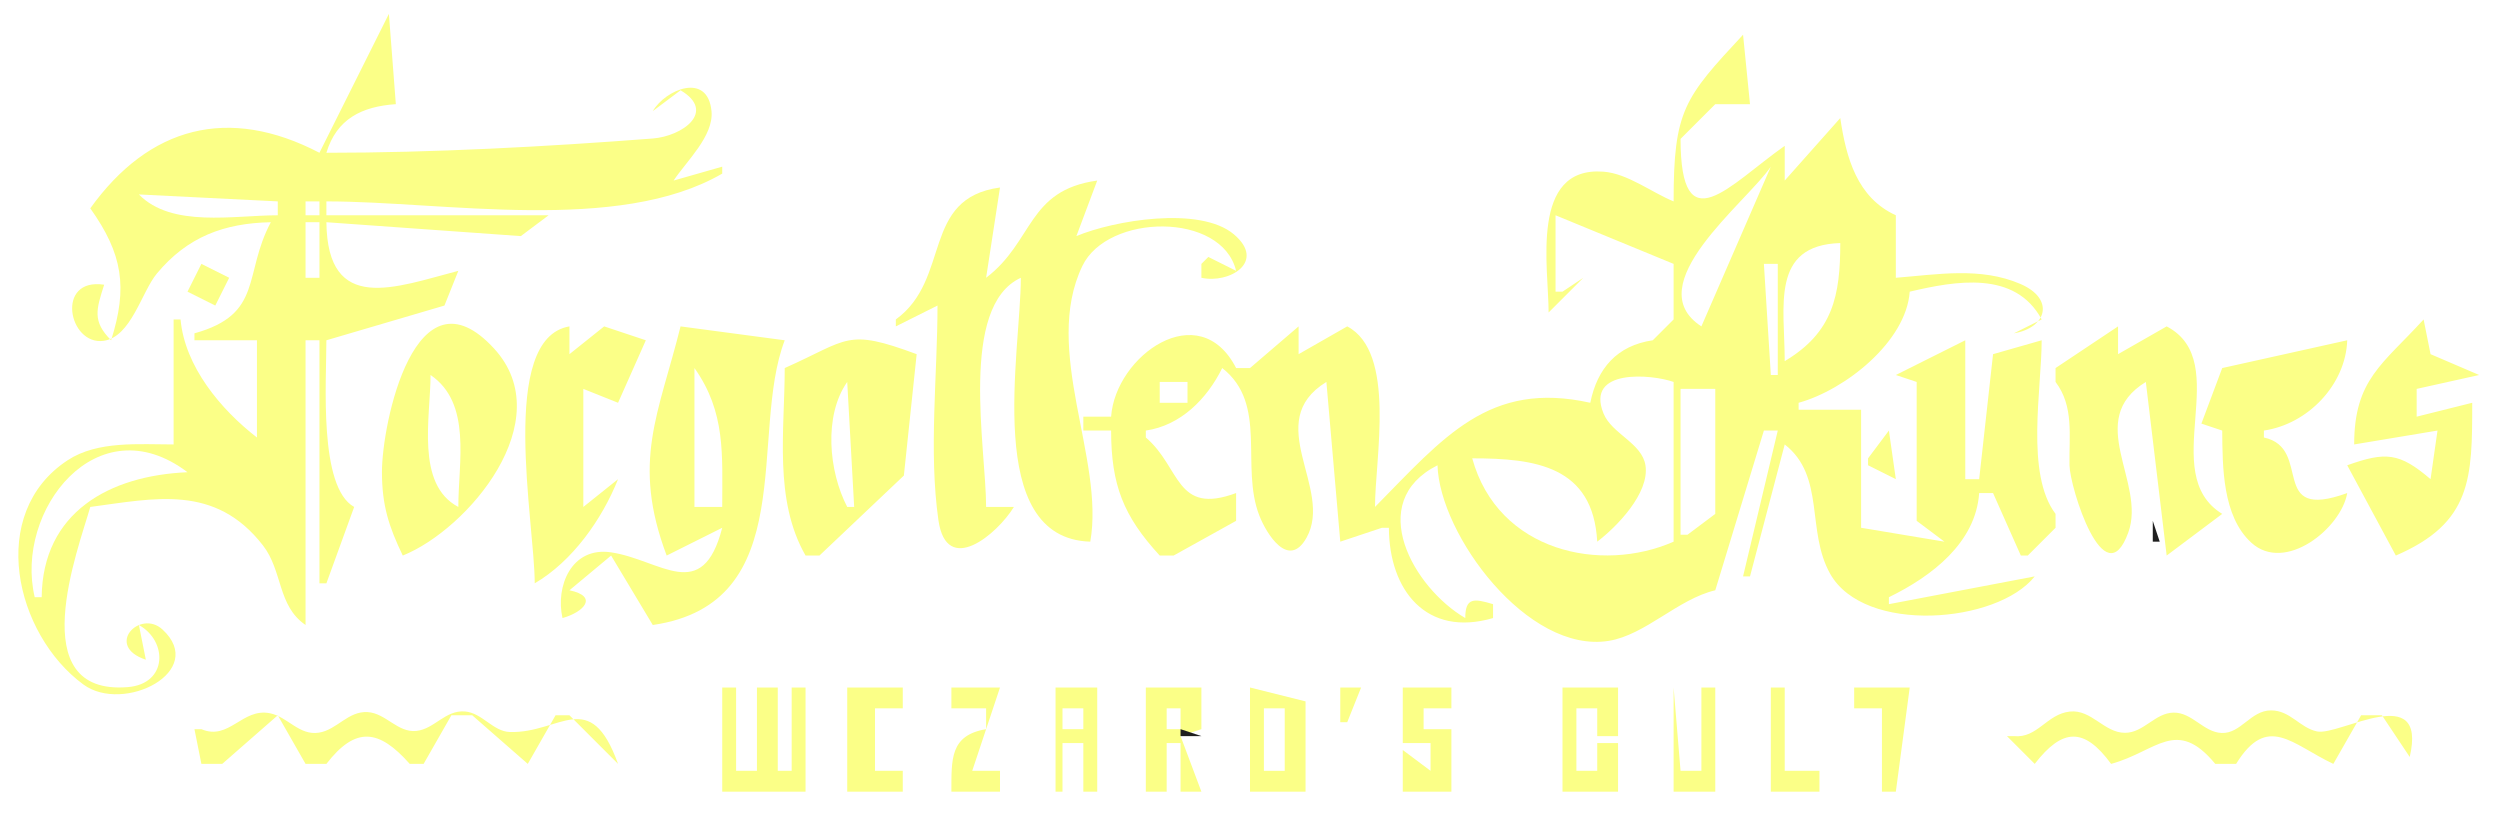 <?xml version="1.0" standalone="yes"?>
<svg xmlns="http://www.w3.org/2000/svg" width="360" height="118">
<path style="fill:#ffffff; stroke:none;" d="M0 0L0 118L360 118L360 0L0 0z"/>
<path style="fill:#fbff87; stroke:none;" d="M56 2L46 22C32.897 15.169 21.481 18.192 13 30C17.674 36.572 18.416 41.379 16 49C13.266 46.265 13.868 44.565 15 41C7.934 39.92 9.864 49.773 14.914 49.079C18.888 48.532 20.372 42.049 22.597 39.379C27.017 34.076 32.289 32.139 39 32C34.993 39.509 37.976 45.235 28 48L28 49L37 49L37 63C31.746 58.935 26.613 52.747 26 46L25 46L25 64C20.085 64.001 14.074 63.439 9.76 66.263C-1.917 73.907 2.162 91.347 12.004 98.566C17.797 102.815 29.932 96.667 23.397 90.647C20.167 87.673 14.991 92.998 21 95L20 90C24.175 92.327 24.146 98.474 18.409 98.944C3.154 100.195 11.285 79.031 13 73C22.235 71.777 30.963 69.661 37.856 78.528C40.741 82.239 39.931 87.212 44 90L44 49L46 49L46 84L47 84L51 73C45.886 70.168 47 55.068 47 49L64 44L66 39C56.957 41.355 47.149 45.353 47 32L75 34L79 31L47 31L47 29C63.961 29 89.027 33.696 104 25L104 24L97 26C98.824 23.238 102.794 19.58 102.458 16.019C101.917 10.3 95.814 12.897 94 16L98 13C103.203 16.082 98.275 19.614 93.985 19.945C78.626 21.129 62.256 22 47 22C48.476 17.125 52.1 15.332 57 15L56 2M251 5C242.531 14.097 241 15.908 241 29C237.828 27.708 234.368 24.977 230.884 24.719C220.257 23.932 223 38.512 223 45L228 40L225 42L224 42L224 31L241 38L241 46L238 49C232.881 49.746 230.011 53.009 229 58C214.415 54.749 207.866 63.005 198 73C198 66.032 201.091 50.718 194 47L187 51L187 47L180 53L179 53L178 53C172.673 42.614 160.617 51.225 160 60L156 60L156 62L160 62C160.006 69.833 161.771 74.314 167 80L168 80L169 80L178 75L178 71C169.248 74.245 170.068 67.312 165 63L165 62C170.016 61.269 173.804 57.45 176 53C182.64 58.194 178.566 67.123 181.345 74.245C182.368 76.866 185.554 82.063 188.145 77.424C192.082 70.374 181.611 60.759 191 55L193 78L199 76L200 76C200.032 84.993 205.395 91.812 215 89L215 87C212.253 86.171 211 86.012 211 89C203.593 84.688 196.468 72.312 207 67C207.296 76.982 219.972 94.193 231.676 92.281C236.944 91.42 241.627 86.266 247 85L254 62L256 62L251 83L252 83L257 64C262.886 68.604 260.057 76.441 263.549 82.636C268.473 91.368 287.615 89.793 293 83L272 87L272 86C278.139 83.002 284.501 78.188 285 71L287 71L291 80L292 80L296 76L296 75L296 74C291.639 68.244 294 56.051 294 49L287 51L285 69L283 69L283 49L273 54L276 55L276 75L280 78L268 76L268 59L259 59L259 58C265.695 56.16 274.495 49.194 275 42C281.56 40.463 290.167 38.879 294 46L290 48C294.727 47.21 295.947 43.052 290.941 40.89C285.192 38.406 278.951 39.53 273 40L273 31C267.419 28.455 265.845 22.722 265 17L257 26L257 21C248.973 26.654 242.012 35.231 242 20L247 15L252 15L251 5z"/>
<path style="fill:#1f1f1f; stroke:none;" d="M49 17L50 18L49 17z"/>
<path style="fill:#3f3f3f; stroke:none;" d="M245.667 18.333L246.333 18.667L245.667 18.333z"/>
<path style="fill:#ffffff; stroke:none;" d="M255 24C251.422 29.239 235.833 41.057 245 47L255 24M95.667 26.333L96.333 26.667L95.667 26.333z"/>
<path style="fill:#fbff87; stroke:none;" d="M142 40L144 27C132.591 28.556 137.024 40.175 129 46L129 47L135 44C135 54.016 133.714 64.995 135.133 74.906C136.307 83.098 143.611 76.903 146 73L142 73C142 64.53 138.061 44.117 147 40C147 50.702 141.521 77.53 157 78C159.104 66.094 150.043 50.42 155.858 38.304C159.497 30.721 175.942 30.477 178 39L174 37L173 38L173 40C177.013 40.894 182.389 37.715 177.677 33.742C172.772 29.607 160.315 31.757 155 34L158 26C147.894 27.402 148.892 34.756 142 40z"/>
<path style="fill:#ffffff; stroke:none;" d="M20 28C24.737 32.837 33.642 31 40 31L40 29L20 28M44 29L44 31L46 31L46 29L44 29M44 32L44 40L46 40L46 32L44 32M257 52C263.956 47.866 264.999 42.559 265 35C254.886 35.307 257 44.177 257 52z"/>
<path style="fill:#fbff87; stroke:none;" d="M29 38L27 42L31 44L33 40L29 38z"/>
<path style="fill:#ffffff; stroke:none;" d="M254 38L255 54L256 54L256 38L254 38z"/>
<path style="fill:#1f1f1f; stroke:none;" d="M49.333 40.667L49.667 41.333L49.333 40.667z"/>
<path style="fill:#fbff87; stroke:none;" d="M349 46C343.11 52.466 339.007 54.63 339 64L351 62L350 69C345.505 65.155 343.52 65.029 338 67L345 80C355.981 75.274 356 68.808 356 58L348 60L348 56L357 54L350 51L349 46M58 80C67.346 76.253 80.669 60.564 71.146 50.189C59.799 37.827 54.986 61.032 55 68C55.01 72.756 55.964 75.769 58 80M77 84C82.426 80.828 86.692 74.786 89 69L84 73L84 56L89 58L93 49L87 47L82 51L82 47C71.71 48.733 77 75.272 77 84M98 47C94.844 59.665 90.916 66.482 96 80L104 76C101.142 87.101 95.13 80.605 88.004 79.539C82.268 78.68 79.962 84.459 81 89C84.05 88.144 86.244 85.892 82 85L88 80L94 90C115.406 86.881 107.821 62.517 113 49L98 47M113 53C113 61.983 111.397 71.968 116 80L117 80L118 80L130.157 68.482L132 51C121.82 47.224 122.269 48.878 113 53M296 53L296 54L296 55C298.666 58.519 297.932 62.724 298.005 66.996C298.059 70.188 303.044 86.186 306.481 76.66C309.081 69.455 300.056 60.486 309 55L312 80L320 74C310.505 68.176 321.833 52.155 312 47L305 51L305 47L296 53M320 53L317 61L320 62C320.043 67.196 320.014 74.328 324.188 78.145C329.05 82.591 337.148 76.058 338 71C326.485 75.177 333.164 64.535 326 63L326 62C332.365 61.072 337.789 55.368 338 49L320 53z"/>
<path style="fill:#1f1f1f; stroke:none;" d="M310.333 49.667L310.667 50.333L310.333 49.667z"/>
<path style="fill:#ffffff; stroke:none;" d="M100 53L100 73L104 73C104 65.482 104.521 59.367 100 53M230 78C229.406 67.105 221.084 66 212 66C215.717 79.484 230.581 82.588 241 78L241 55C237.856 53.886 228.276 53.019 230.902 59.526C232.103 62.501 236.468 63.793 236.951 67.039C237.545 71.027 232.808 75.867 230 78M62 54C62 60.013 59.808 69.754 66 73C66 66.512 67.959 58.073 62 54M122 55C118.589 59.87 119.332 67.873 122 73L123 73L122 55M167 55L167 58L171 58L171 55L167 55M327 58L332 56L327 58M242 56L242 77L243 77L247 74L247 56L242 56z"/>
<path style="fill:#fbff87; stroke:none;" d="M272 62L269 66L269 67L273 69L272 62z"/>
<path style="fill:#ffffff; stroke:none;" d="M5 86L6 86C6.137 73.719 15.803 68.482 27 68C13.971 58.129 2.044 73.584 5 86z"/>
<path style="fill:#1f1f1f; stroke:none;" d="M310 75L310 78L311 78L310 75z"/>
<path style="fill:#3f3f3f; stroke:none;" d="M201 84L202 85L201 84z"/>
<path style="fill:#fbff87; stroke:none;" d="M104 99L104 114L116 114L116 99L114 99L114 111L112 111L112 99L109 99L109 111L106 111L106 99L104 99M122 99L122 114L130 114L130 111L126 111L126 102L130 102L130 99L122 99M137 99L137 102L142 102L142 105C136.775 105.872 137.016 109.345 137 114L144 114L144 111L140 111L144 99L137 99M152 99L152 114L153 114L153 107L156 107L156 114L158 114L158 99L152 99M165 99L165 114L168 114L168 107L170 107L170 114L173 114L170 106L173 105L173 99L165 99M180 99L180 114L188 114L188 101L180 99M193 99L193 104L194 104L196 99L193 99M202 99L202 107L206 107L206 111L202 108L202 114L209 114L209 105L205 105L205 102L209 102L209 99L202 99M225 99L225 114L233 114L233 107L230 107L230 111L227 111L227 102L230 102L230 106L233 106L233 99L225 99M241 99L241 114L247 114L247 99L245 99L245 111L242 111L241 99M255 99L255 114L262 114L262 111L257 111L257 99L255 99M267 99L267 102L271 102L271 114L273 114L275 99L267 99M29 105L28 105L29 110L32 110L40 103L44 110L47 110C51.216 104.548 54.57 104.993 59 110L60 110L61 110L65 103L68 103L76 110L80 103L81 103L82 103L89 110C84.972 98.825 80.684 105.621 73.424 105.409C70.99 105.338 69.443 102.651 66.949 102.451C64.113 102.224 62.573 104.978 59.95 105.254C57.259 105.537 55.566 102.704 52.95 102.542C50.124 102.367 48.529 105.09 45.925 105.503C43.079 105.955 41.438 103.223 38.87 102.708C34.878 101.906 32.992 106.701 29 105z"/>
<path style="fill:#ffffff; stroke:none;" d="M153 102L153 105L156 105L156 102L153 102M168 102L168 105L170 105L170 102L168 102M182 102L182 111L185 111L185 102L182 102z"/>
<path style="fill:#fbff87; stroke:none;" d="M290 106L289 106L293 110C296.995 104.834 300.117 104.696 304 110C310.564 108.215 313.382 103.22 319 110L322 110C326.514 102.689 330.016 107.175 336 110L340 103L343 103L347 109C349.592 97.871 336.886 106.009 333.65 105.327C331.166 104.804 329.798 102.285 327.015 102.296C324.09 102.306 322.693 105.667 319.91 105.548C317.299 105.436 315.676 102.582 313 102.617C310.322 102.653 308.696 105.525 306 105.525C302.984 105.524 301.189 102.123 298.05 102.465C294.724 102.828 293.378 106.35 290 106z"/>
<path style="fill:#3f3f3f; stroke:none;" d="M39.333 103.667L39.667 104.333L39.333 103.667z"/>
<path style="fill:#1f1f1f; stroke:none;" d="M170 105L170 106L173 106L170 105z"/>
</svg>

